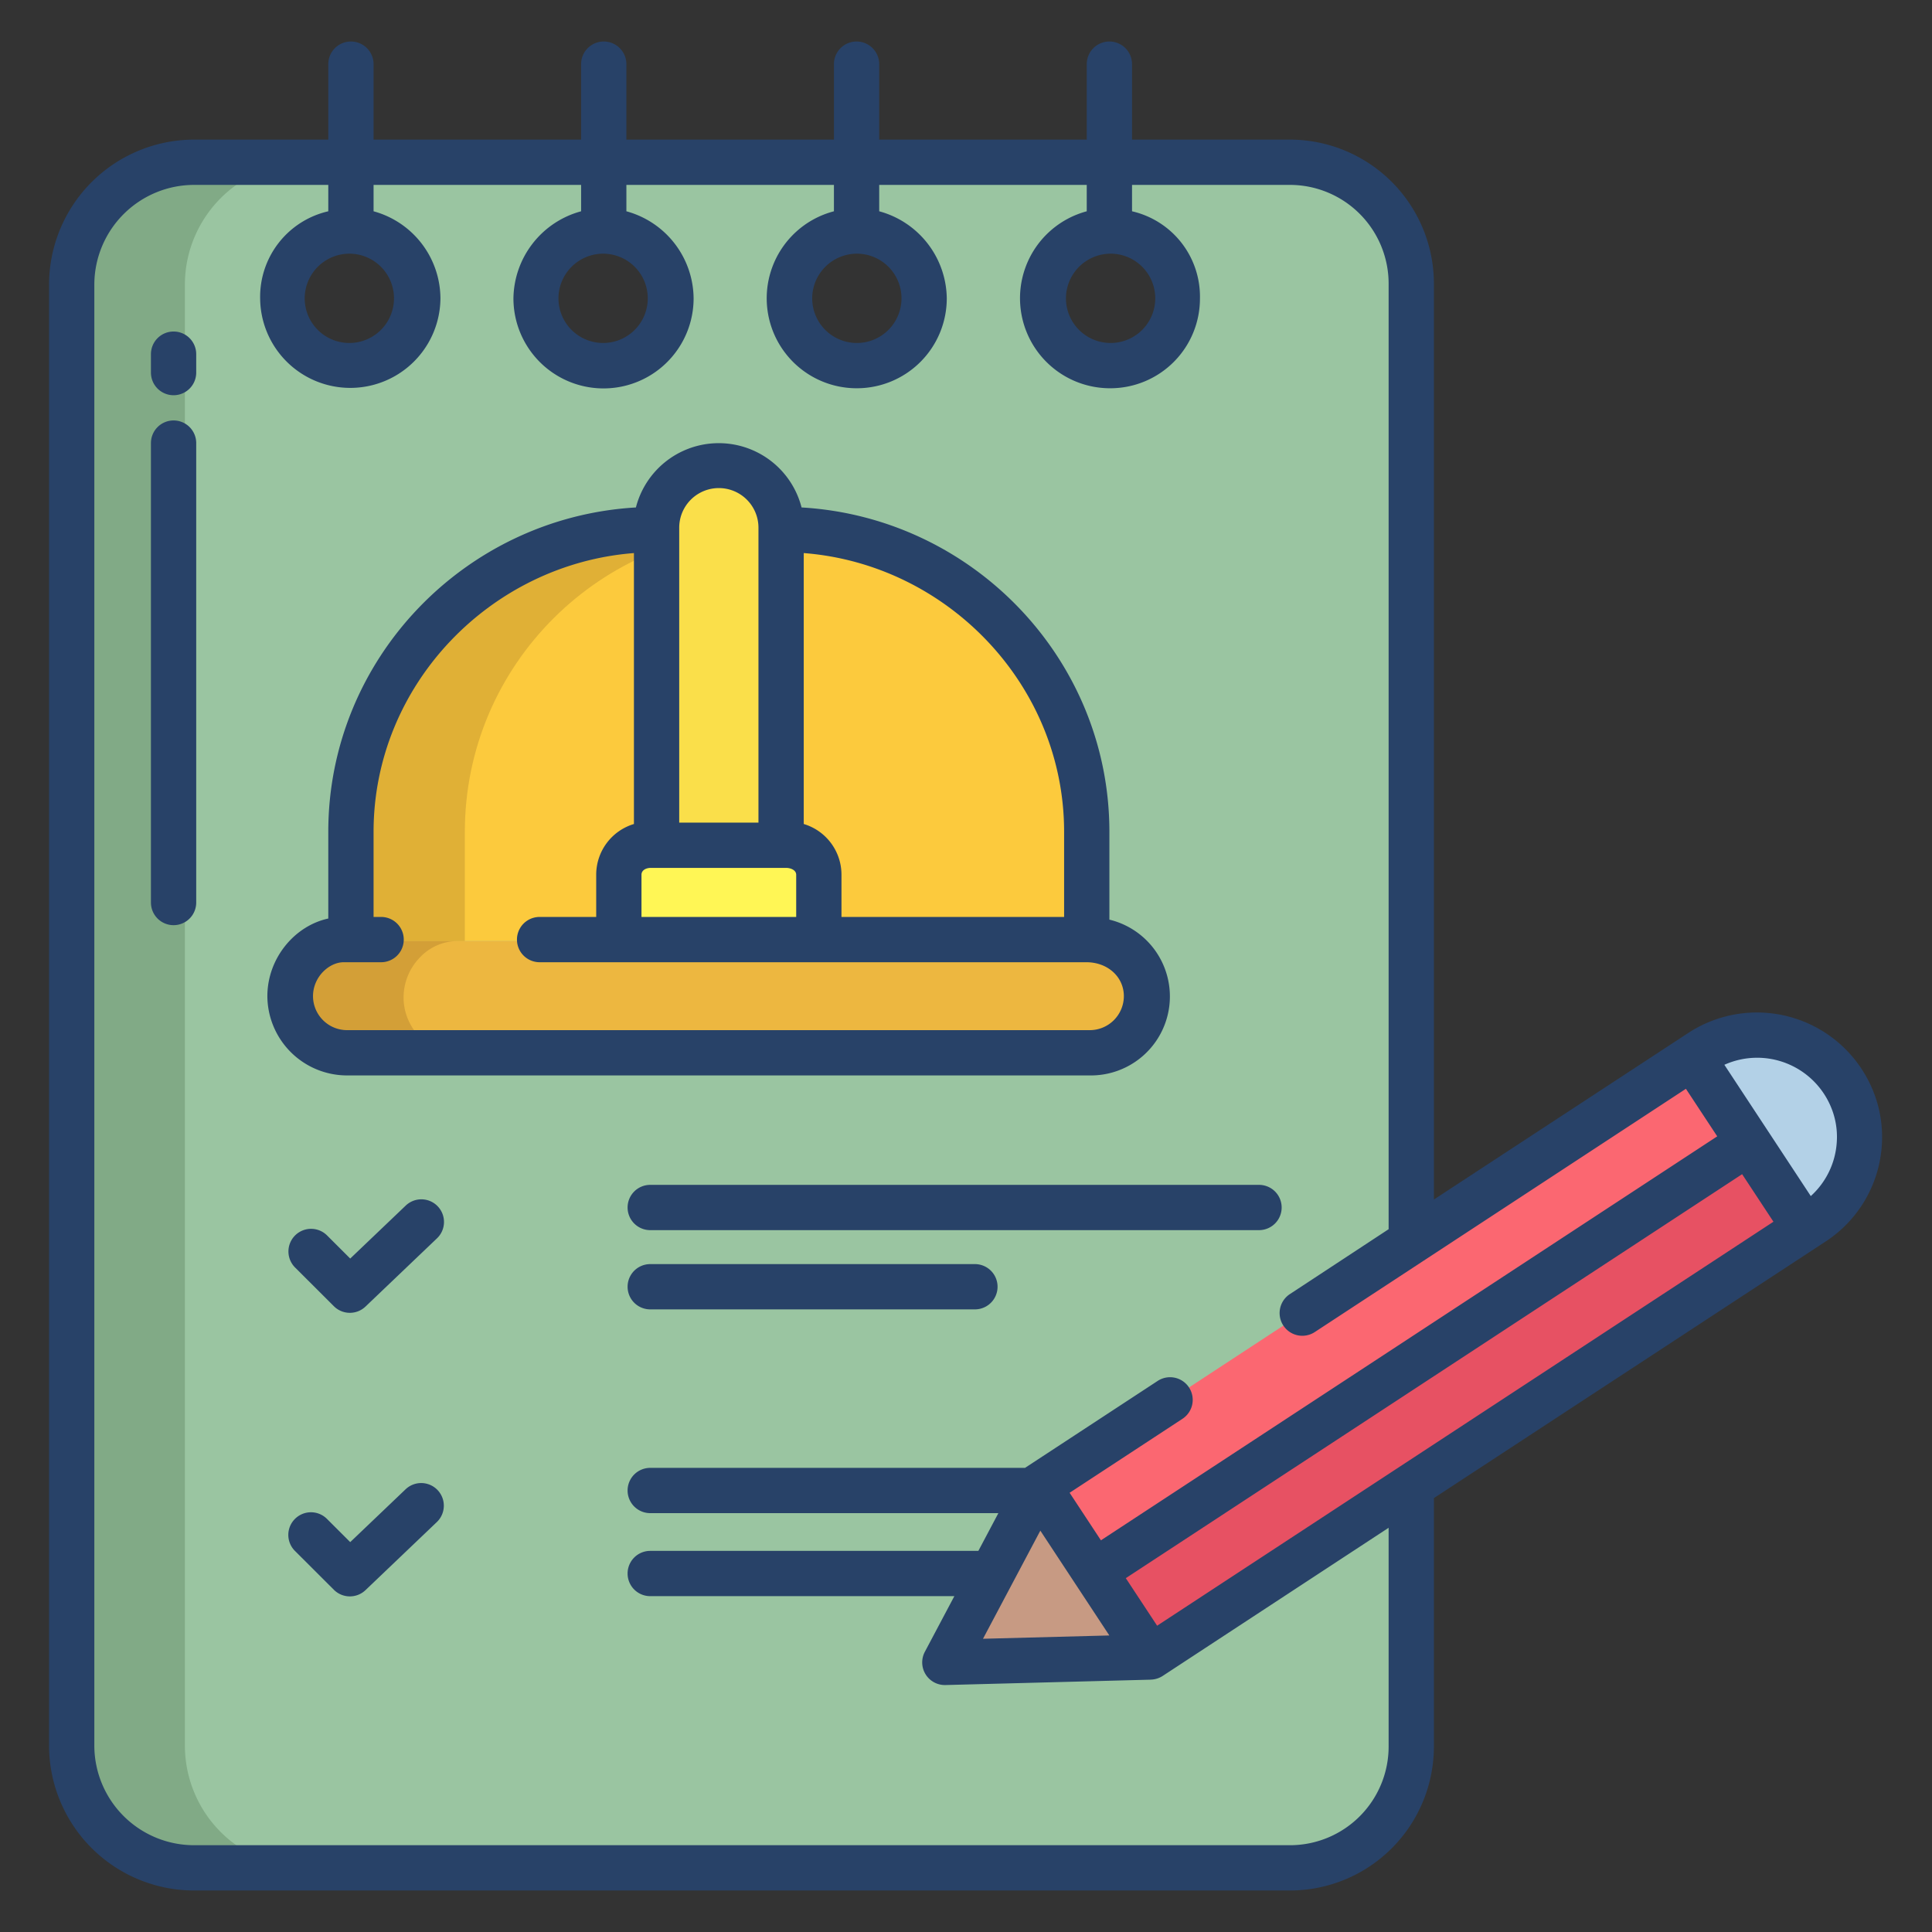 <svg id="Layer_1" height="512" viewBox="0 0 512 512" width="512" xmlns="http://www.w3.org/2000/svg" data-name="Layer 1"><rect x="0" y="0" width="512" height="512" fill="#333333" stroke="none"/><path d="m341.87 43h-290.4a32.438 32.438 0 0 0 -32.47 32.24v387.55a32.412 32.412 0 0 0 32.47 32.21h290.4a32.122 32.122 0 0 0 32.13-32.21v-387.55a32.147 32.147 0 0 0 -32.13-32.24zm-114.76 18.23a17.83 17.83 0 1 1 -17.87 17.83 17.846 17.846 0 0 1 17.87-17.83zm-67.25 0a17.83 17.83 0 1 1 -17.87 17.83 17.848 17.848 0 0 1 17.87-17.83zm-67.25 0a17.83 17.83 0 1 1 -17.86 17.83 17.848 17.848 0 0 1 17.86-17.83zm201.75 35.66a17.83 17.83 0 1 1 17.86-17.83 17.848 17.848 0 0 1 -17.86 17.83z" fill="#9ac5a1"/><path d="m488.34 286.51a27.158 27.158 0 0 0 -37.56-7.76l-2.27 1.49 29.79 45.25 2.27-1.49a27.028 27.028 0 0 0 7.77-37.49z" fill="#b3d1e7"/><path d="m275.15 393.88-.68 1.28-24.08 45.4 54.54-1.43z" fill="#c79a83"/><path d="m448.51 280.24-173.36 113.64 14.89 22.62 173.37-113.63z" fill="#fb6771"/><path d="m463.41 302.87-173.37 113.63 14.89 22.63 173.37-113.64z" fill="#e75163"/><path d="m207.12 140.33h-33.45c-44.45 0-80.48 35.86-80.48 80.1v28.96h194.4v-28.96c0-44.24-36.03-80.1-80.47-80.1z" fill="#fcca3d"/><path d="m287.9 249.39h-196.83a13.772 13.772 0 0 0 -9.83 4.38 15.263 15.263 0 0 0 -4.29 10.58 15 15 0 0 0 15.03 14.96h196.82a14.989 14.989 0 0 0 15.03-14.96c0-8.26-6.73-14.96-15.93-14.96z" fill="#edb740"/><path d="m208.32 223.61h-35.86a8.237 8.237 0 0 0 -8.25 8.21v17.57h52.36v-17.57a8.23 8.23 0 0 0 -8.25-8.21z" fill="#fff655"/><path d="m49 462.79v-387.55a32.438 32.438 0 0 1 32.47-32.24h-30a32.438 32.438 0 0 0 -32.47 32.24v387.55a32.412 32.412 0 0 0 32.47 32.21h30a32.412 32.412 0 0 1 -32.47-32.21z" fill="#81aa86"/><path d="m203.67 140.33h-30c-44.45 0-80.48 35.86-80.48 80.1v28.96h30v-28.96c0-44.24 36.03-80.1 80.48-80.1z" fill="#e0b036"/><path d="m106.95 264.35a15.263 15.263 0 0 1 4.29-10.58 13.772 13.772 0 0 1 9.83-4.38h-30a13.772 13.772 0 0 0 -9.83 4.38 15.263 15.263 0 0 0 -4.29 10.58 15 15 0 0 0 15.03 14.96h30a15 15 0 0 1 -15.03-14.96z" fill="#d39f37"/><path d="m202.04 128.24a16.5 16.5 0 0 0 -28.13 11.6v83.77h32.96v-83.77a16.331 16.331 0 0 0 -4.83-11.6z" fill="#fadf4a"/><g fill="#284268"><path d="m46 111.425a6 6 0 0 0 -6 6v121.756a6 6 0 1 0 12 0v-121.756a6 6 0 0 0 -6-6z"/><path d="m46 87.857a6 6 0 0 0 -6 6v4.884a6 6 0 0 0 12 0v-4.884a6 6 0 0 0 -6-6z"/><path d="m166.319 320a6 6 0 0 0 6 6h161.333a6 6 0 1 0 0-12h-161.333a6 6 0 0 0 -6 6z"/><path d="m107.475 319.536-14.662 13.992-6.133-6.122a6 6 0 1 0 -8.48 8.494l10.278 10.259a6 6 0 0 0 8.381.094l18.9-18.036a6 6 0 1 0 -8.285-8.68z"/><path d="m107.475 394.684-14.662 13.992-6.133-6.121a6 6 0 1 0 -8.477 8.493l10.278 10.259a6 6 0 0 0 8.381.093l18.9-18.035a6 6 0 0 0 -8.285-8.681z"/><path d="m258.363 335h-86.044a6 6 0 1 0 0 12h86.044a6 6 0 1 0 0-12z"/><path d="m91.979 285h196.821a20.935 20.935 0 0 0 5.2-41.286v-23.279c0-45.775-36.261-83.315-81.577-85.954a22.658 22.658 0 0 0 -43.9 0c-45.323 2.639-81.523 40.179-81.523 85.954v22.983c-9 1.953-16.145 10.6-16.145 20.582a21.135 21.135 0 0 0 21.124 21zm121.021-138.43c38 2.938 69 34.932 69 73.865v22.565h-59v-11.179a14.033 14.033 0 0 0 -10-13.454zm-33-6.725a10.5 10.5 0 0 1 21 0v78.155h-21zm-10 91.976c0-1.219 1.221-1.821 2.461-1.821h35.86c1.24 0 2.679.6 2.679 1.821v11.179h-41zm-78.926 23.179h9.926a6 6 0 0 0 0-12h-2v-22.565c0-38.933 31-70.927 69-73.865v71.8a14.033 14.033 0 0 0 -10 13.454v11.176h-15a6 6 0 0 0 0 12h144.9c5.663 0 9.934 3.892 9.934 9a9.039 9.039 0 0 1 -9.029 9h-196.826a9.039 9.039 0 0 1 -9.029-9c0-5.128 4.289-9 8.124-9z"/><path d="m447.422 273.736-67.422 44.15v-242.645a38.194 38.194 0 0 0 -38.132-38.241h-41.868v-20a6 6 0 0 0 -12 0v20h-55v-20a6 6 0 0 0 -12 0v20h-55v-20a6 6 0 0 0 -12 0v20h-55v-20a6 6 0 0 0 -12 0v20h-35.532a38.483 38.483 0 0 0 -38.468 38.241v387.552a38.453 38.453 0 0 0 38.468 38.207h290.4a38.164 38.164 0 0 0 38.132-38.207v-65.783l103.79-67.988a32.991 32.991 0 0 0 14.863-24.865 32.576 32.576 0 0 0 -3.208-17.184 33.206 33.206 0 0 0 -48.023-13.237zm-153.067-206.507a11.832 11.832 0 1 1 -11.865 11.832 11.863 11.863 0 0 1 11.865-11.832zm-67.247 0a11.832 11.832 0 1 1 -11.866 11.832 11.862 11.862 0 0 1 11.866-11.832zm-67.248 0a11.832 11.832 0 1 1 -11.86 11.832 11.862 11.862 0 0 1 11.86-11.832zm-67.248 0a11.832 11.832 0 1 1 -11.865 11.832 11.863 11.863 0 0 1 11.865-11.832zm275.388 395.564a26.151 26.151 0 0 1 -26.132 26.207h-290.4a26.44 26.44 0 0 1 -26.468-26.207v-387.552a26.469 26.469 0 0 1 26.468-26.241h35.532v6.993a23.26 23.26 0 0 0 -18.059 23.068 23.89 23.89 0 0 0 47.779 0 24.052 24.052 0 0 0 -17.72-23.068v-6.993h55v6.993a24.244 24.244 0 0 0 -17.935 23.068 23.874 23.874 0 0 0 47.748 0 24.135 24.135 0 0 0 -17.813-23.068v-6.993h55v6.993a23.837 23.837 0 0 0 6.081 46.9 23.841 23.841 0 0 0 23.825-23.832 24.218 24.218 0 0 0 -17.906-23.068v-6.993h55v6.993a23.856 23.856 0 0 0 6.267 46.9 23.762 23.762 0 0 0 23.733-23.832 23.208 23.208 0 0 0 -18-23.068v-6.993h41.868a26.181 26.181 0 0 1 26.132 26.241v250.51l-26.188 17.211a6.014 6.014 0 0 0 6.629 10.038l98.343-64.457 8.3 12.6-163.328 107.057-8.295-12.6 29.87-19.579a6 6 0 1 0 -6.578-10.036l-34.886 22.867c-.068.044-.127.1-.194.146h-99.354a6 6 0 1 0 0 12h92.259l-5.3 10h-86.959a6 6 0 1 0 0 12h80.594l-7.819 14.746a6 6 0 0 0 5.3 8.811h.113l54.493-1.427v-.008a6.116 6.116 0 0 0 3.11-.972l59.89-39.272zm-92.3-57.156 18.285 27.777-33.478.876zm30.95 25.192-8.3-12.6 163.331-107.06 8.3 12.6zm180.116-128.183a21.033 21.033 0 0 1 -6.89 14.327l-22.9-34.792a21.175 21.175 0 0 1 28.155 10.966 20.5 20.5 0 0 1 1.635 9.499z"/></g></svg>